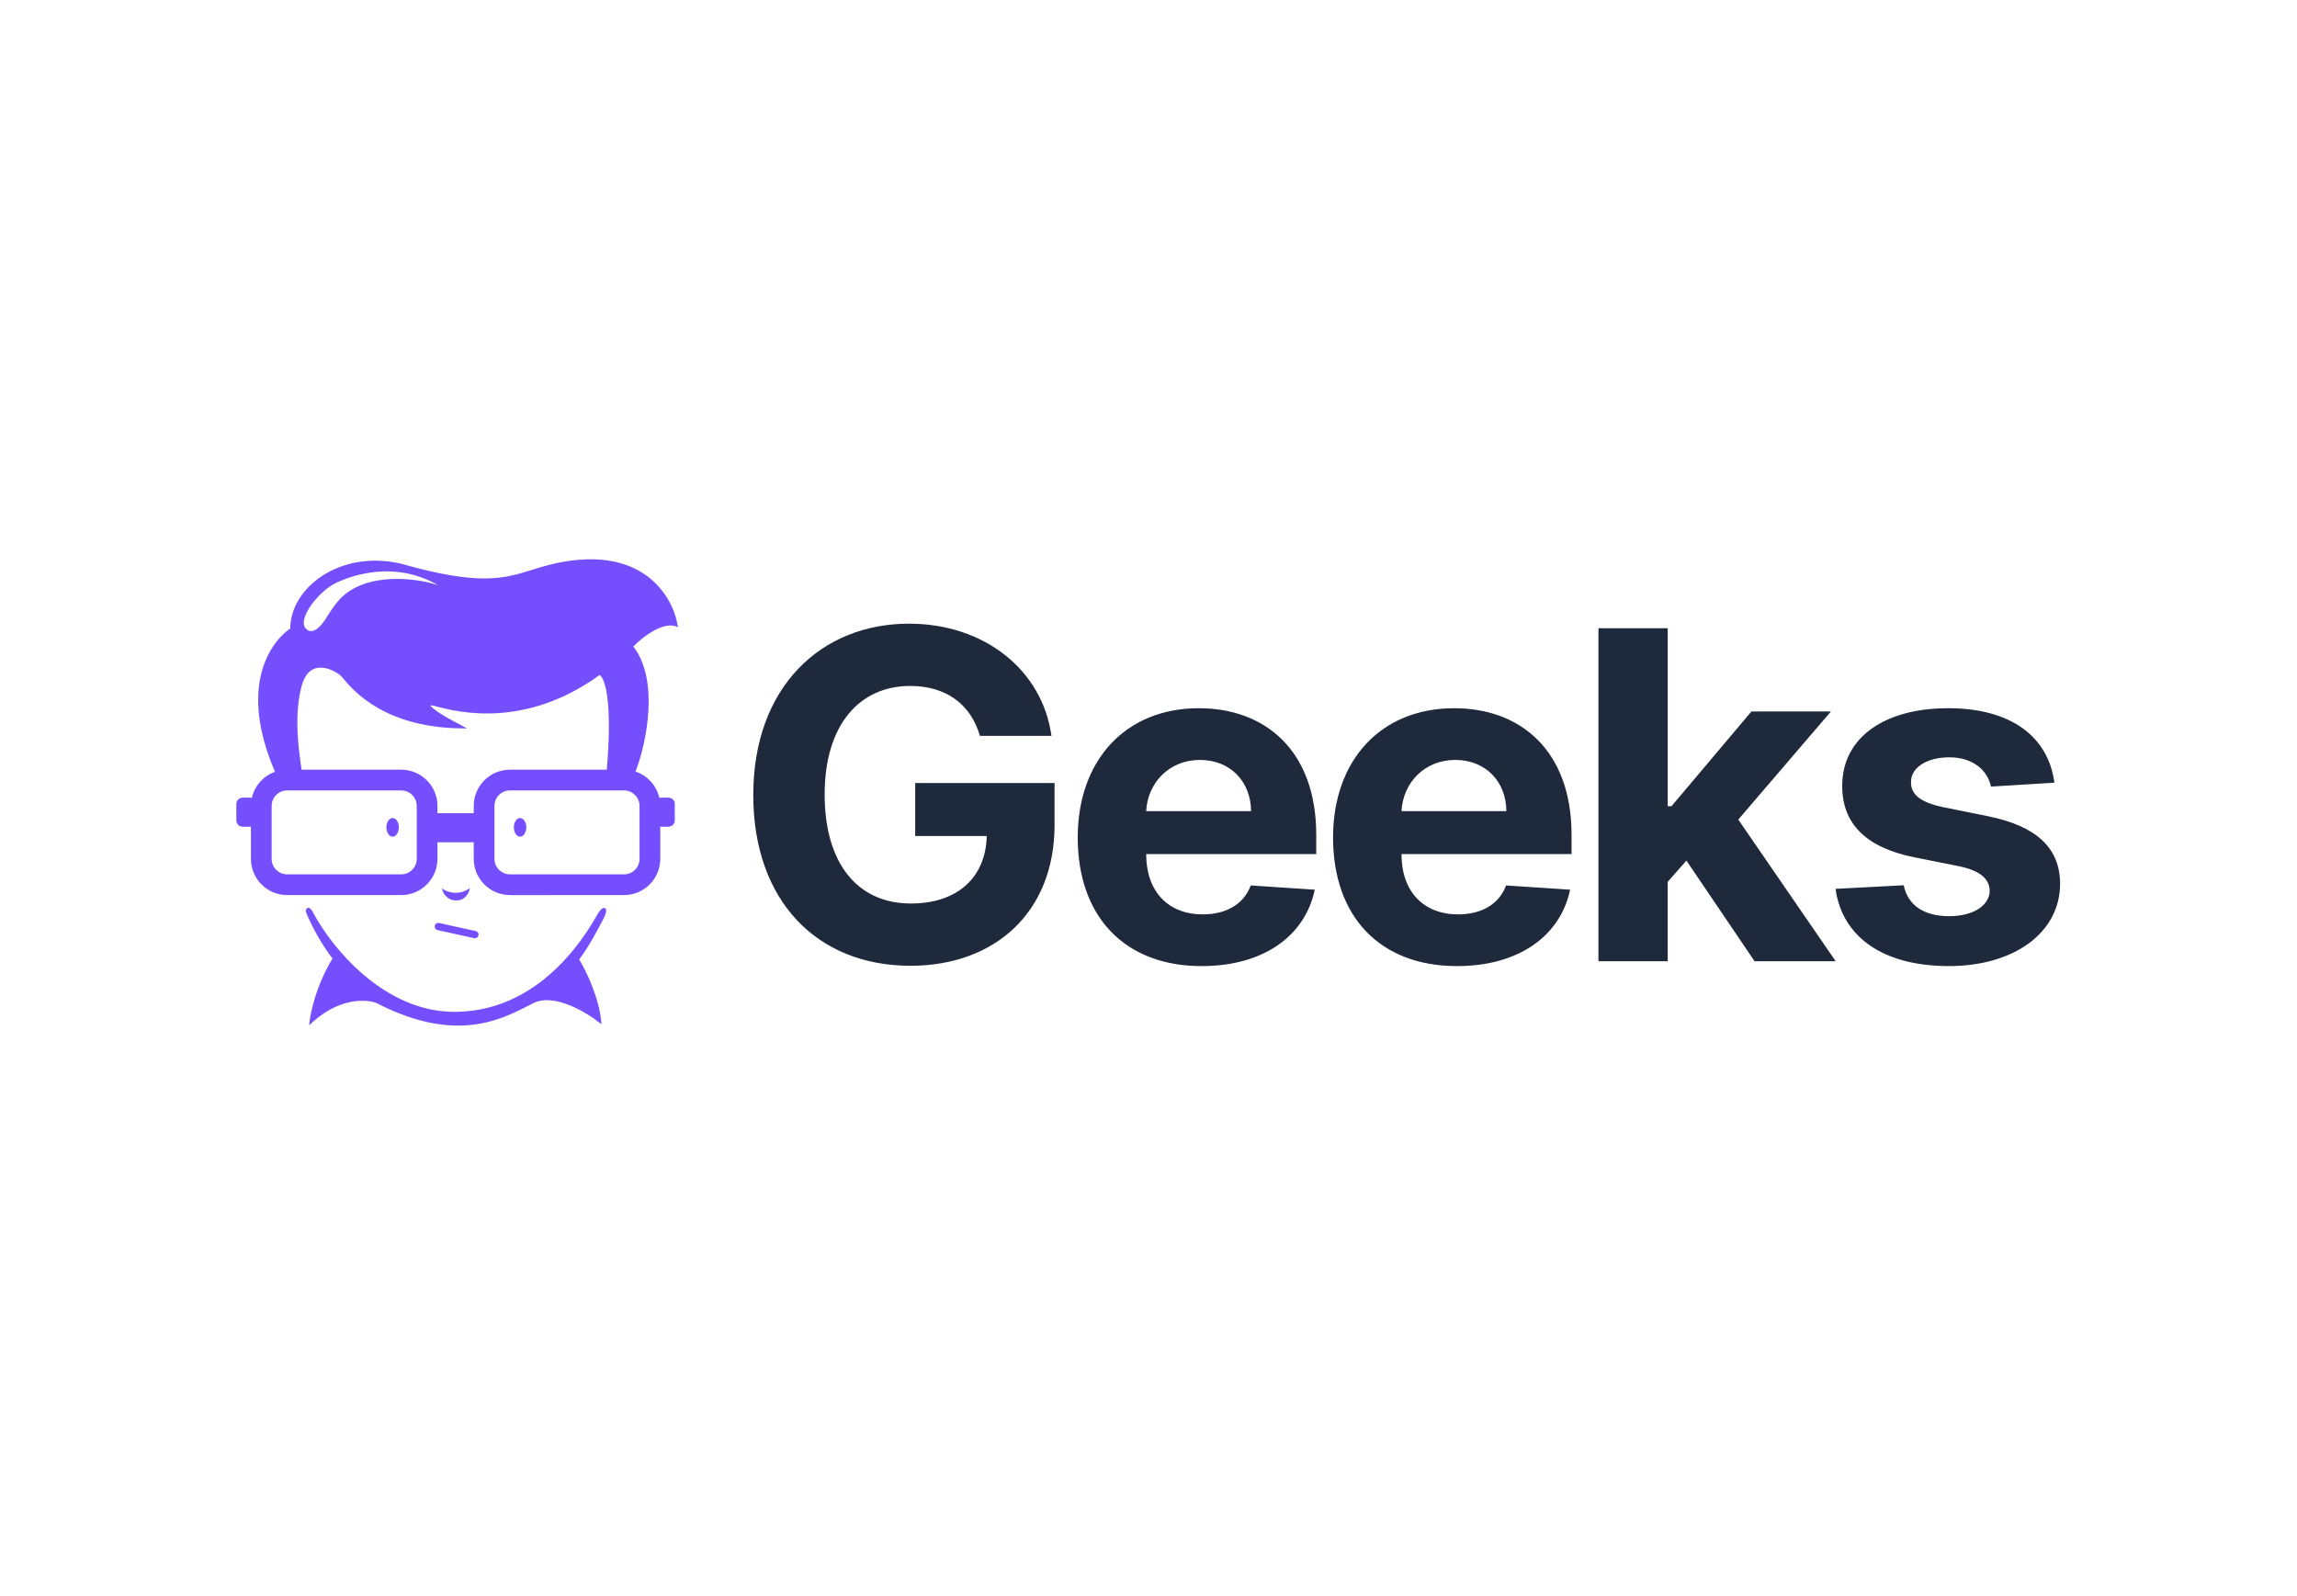 <?xml version="1.0" encoding="utf-8"?>
<!-- Generator: Adobe Illustrator 24.3.0, SVG Export Plug-In . SVG Version: 6.00 Build 0)  -->
<svg version="1.0" id="katman_1" xmlns="http://www.w3.org/2000/svg" xmlns:xlink="http://www.w3.org/1999/xlink" x="0px" y="0px"
	 viewBox="0 0 2773.33 1927.11" style="enable-background:new 0 0 2773.33 1927.11;" xml:space="preserve">
<style type="text/css">
	.st0{fill-rule:evenodd;clip-rule:evenodd;fill:#754FFE;}
	.st1{fill:none;stroke:#754FFE;stroke-width:25.027;stroke-miterlimit:3.792;}
	.st2{fill:#754FFE;stroke:#754FFE;stroke-width:1.251;stroke-miterlimit:3.792;}
	.st3{fill:#754FFE;}
	.st4{fill:#1E293B;}
</style>
<path class="st0" d="M764.66,780.55c31.08,39.6,16.66,115.4,2.4,151.7l0.4,0.13l-0.29,0.01l-34.59-2.3c0-0.06,0-0.14,0-0.18
	c6.74-78.29-1.02-109.64-8.57-114.95c-90.48,65.4-171.3,44.61-196.29,38.19c-6.8-1.75-9.46-2.43-7.05-0.02
	c7.34,7.34,24.05,16.16,35.97,22.44h0l0.01,0c2.7,1.42,5.15,2.72,7.19,3.83c-98.22,1.14-137.71-46.16-149.32-60.07
	c-1.18-1.42-2.08-2.49-2.71-3.13c-5.67-5.67-37.54-25.03-47.55,11.89c-9.7,35.76-3.56,77.69-0.31,99.83
	c0.28,1.92,0.31,1.96,0.31,2.59l-31.91,1.87l-0.08,0c-42.42-98.11-10.53-153.1,18.23-173.74c0-48.17,58.81-95.1,133.27-78.21
	c95.38,27.19,124.4,18.18,158.54,7.58c13.78-4.28,28.4-8.82,48.55-11.34c92.53-11.57,123.67,49.22,127.63,80.71
	C802.95,748.39,776.13,768.66,764.66,780.55L764.66,780.55z M528.99,706.59c-23.99-8.34-85.78-17.18-118.25,16.27
	c-7.18,7.4-15.64,21.27-15.64,21.27s-14.39,26.28-25.65,15.01c-11.26-11.26,15.02-45.05,35.66-55.06
	C425.76,694.07,477.06,676.55,528.99,706.59L528.99,706.59z"/>
<g>
	<path class="st1" d="M484.38,941.78H346.74c-17.28,0-31.28,14.01-31.28,31.28v63.82c0,17.28,14.01,31.28,31.28,31.28h137.65
		c17.28,0,31.28-14.01,31.28-31.28v-63.82C515.67,955.79,501.66,941.78,484.38,941.78L484.38,941.78z"/>
	<path class="st2" d="M301.67,963.68h-8.76c-3.8,0-6.88,3.08-6.88,6.88c0,0,0,0,0,0v20.02c0,3.8,3.08,6.88,6.88,6.88c0,0,0,0,0,0
		h8.76c3.8,0,6.88-3.08,6.88-6.88c0,0,0,0,0,0v-20.02C308.56,966.76,305.48,963.68,301.67,963.68L301.67,963.68z"/>
	<path class="st1" d="M615.76,941.78h137.64c17.28,0,31.28,14.01,31.28,31.28v63.82c0,17.28-14.01,31.28-31.28,31.28H615.76
		c-17.28,0-31.28-14.01-31.28-31.28v-63.82C584.48,955.79,598.49,941.78,615.76,941.78L615.76,941.78z"/>
</g>
<g>
	<path class="st2" d="M798.45,963.68h8.76c3.8,0,6.88,3.08,6.88,6.88c0,0,0,0,0,0v20.02c0,3.8-3.08,6.88-6.88,6.88h-8.76
		c-3.8,0-6.88-3.08-6.88-6.88c0,0,0,0,0,0v-20.02C791.57,966.76,794.65,963.68,798.45,963.68L798.45,963.68z M528.16,982.45h43.8
		c3.8,0,6.88,3.08,6.88,6.88c0,0,0,0,0,0v20.02c0,3.8-3.08,6.88-6.88,6.88h-43.8c-3.8,0-6.88-3.08-6.88-6.88v-20.02
		C521.28,985.53,524.36,982.45,528.16,982.45C528.16,982.45,528.16,982.45,528.16,982.45z"/>
	<path class="st3" d="M481.53,998.91c0,6.22-3.36,11.26-7.51,11.26c-4.15,0-7.51-5.04-7.51-11.26c0-6.22,3.36-11.26,7.51-11.26
		C478.17,987.64,481.53,992.69,481.53,998.91z M620.43,998.91c0,6.22,3.36,11.26,7.51,11.26c4.15,0,7.51-5.04,7.51-11.26
		c0-6.22-3.36-11.26-7.51-11.26C623.79,987.64,620.43,992.69,620.43,998.91z M567.26,1072.11c-12.51,10.01-29.41,5.01-33.79,0
		c1.25,6.26,6.01,15.02,17.52,15.02C562.5,1087.12,566.63,1077.11,567.26,1072.11L567.26,1072.11z"/>
	<path class="st0" d="M524.92,1117.7c0.52-2.36,2.85-3.85,5.22-3.33c0,0,0,0,0,0l44.21,9.73c2.36,0.52,3.85,2.86,3.33,5.22
		c0,0,0,0,0,0c-0.52,2.36-2.85,3.85-5.21,3.34c0,0,0,0,0,0l-44.21-9.73C525.89,1122.4,524.4,1120.07,524.92,1117.7
		C524.92,1117.7,524.92,1117.7,524.92,1117.7z"/>
	<path class="st3" d="M550.37,1221.64c-87.09,1-150.99-79.25-172.06-119.5c-3.13-5.98-5.63-6.88-7.51-5.63c-3,2-0.83,6.05,0,8.13
		c10.51,24.53,24.82,45.26,30.66,52.56c-20.52,34.04-27.32,67.99-28.15,80.71c34.04-33.54,68.41-31.91,81.34-26.9
		c101.36,52.56,157.67,15.64,189.57,0c25.53-12.51,65.28,11.89,81.96,25.65c-2-31.03-18.77-65.07-26.9-78.21
		c13.14-17.52,23.77-38.79,29.41-49.43c4.5-8.51,3.13-11.89,1.88-12.51c-3-1.5-6.67,3.13-8.13,5.63
		C713.04,1117.78,659.23,1220.39,550.37,1221.64L550.37,1221.64z"/>
</g>
<path class="st4" d="M1183.12,888.43h86.37c-10.99-79.5-81.07-135.45-171.96-135.45c-106.2,0-188.06,76.56-188.06,206.91
	c0,127.21,76.56,206.12,189.83,206.12c101.49,0,173.93-64.19,173.93-170v-50.65h-168.24v64h86.38
	c-1.18,49.86-35.14,81.47-91.67,81.47c-63.8,0-104.04-47.7-104.04-131.72c0-83.63,41.81-130.94,103.26-130.94
	C1142.68,828.16,1172.32,850.74,1183.12,888.43L1183.12,888.43z M1450.81,1166.4c74.59,0,124.85-36.32,136.62-92.26l-77.34-5.11
	c-8.45,22.97-30.04,34.94-57.91,34.94c-41.82,0-68.32-27.68-68.32-72.63v-0.2h205.34v-22.97c0-102.47-62.04-153.12-141.73-153.12
	c-88.73,0-146.25,63.01-146.25,156.06C1301.22,1106.72,1357.95,1166.4,1450.81,1166.4L1450.81,1166.4z M1383.87,979.32
	c1.76-34.35,27.88-61.84,64.98-61.84c36.31,0,61.43,25.91,61.63,61.84H1383.87z M1759.07,1166.4c74.6,0,124.85-36.32,136.63-92.26
	l-77.34-5.11c-8.45,22.97-30.04,34.94-57.92,34.94c-41.81,0-68.32-27.68-68.32-72.63v-0.2h205.34v-22.97
	c0-102.47-62.03-153.12-141.73-153.12c-88.72,0-146.24,63.01-146.24,156.06C1609.49,1106.72,1666.22,1166.4,1759.07,1166.4
	L1759.07,1166.4z M1692.13,979.32c1.77-34.35,27.88-61.84,64.98-61.84c36.31,0,61.44,25.91,61.64,61.84H1692.13z M1929.92,1160.51
	h83.62v-95.8l22.58-25.72l82.25,121.51h97.96l-117.59-170.98l111.89-130.54h-95.99l-96.58,114.45h-4.51V758.47h-83.62
	L1929.92,1160.51z M2480.43,944.96c-7.46-55.55-52.21-89.91-128.38-89.91c-77.13,0-127.99,35.73-127.79,93.83
	c-0.2,45.15,28.27,74.4,87.16,86.18l52.22,10.41c26.3,5.3,38.28,14.92,38.67,30.03c-0.4,17.86-19.84,30.62-49.08,30.62
	c-29.83,0-49.67-12.76-54.76-37.3l-82.26,4.32c7.85,57.71,56.92,93.25,136.82,93.25c78.13,0,134.07-39.85,134.27-99.33
	c-0.2-43.58-28.66-69.69-87.16-81.66l-54.57-10.99c-28.08-6.08-38.48-15.7-38.28-30.23c-0.2-18.06,20.21-29.84,46.13-29.84
	c29.04,0,46.31,15.9,50.44,35.34L2480.43,944.96z"/>
</svg>

